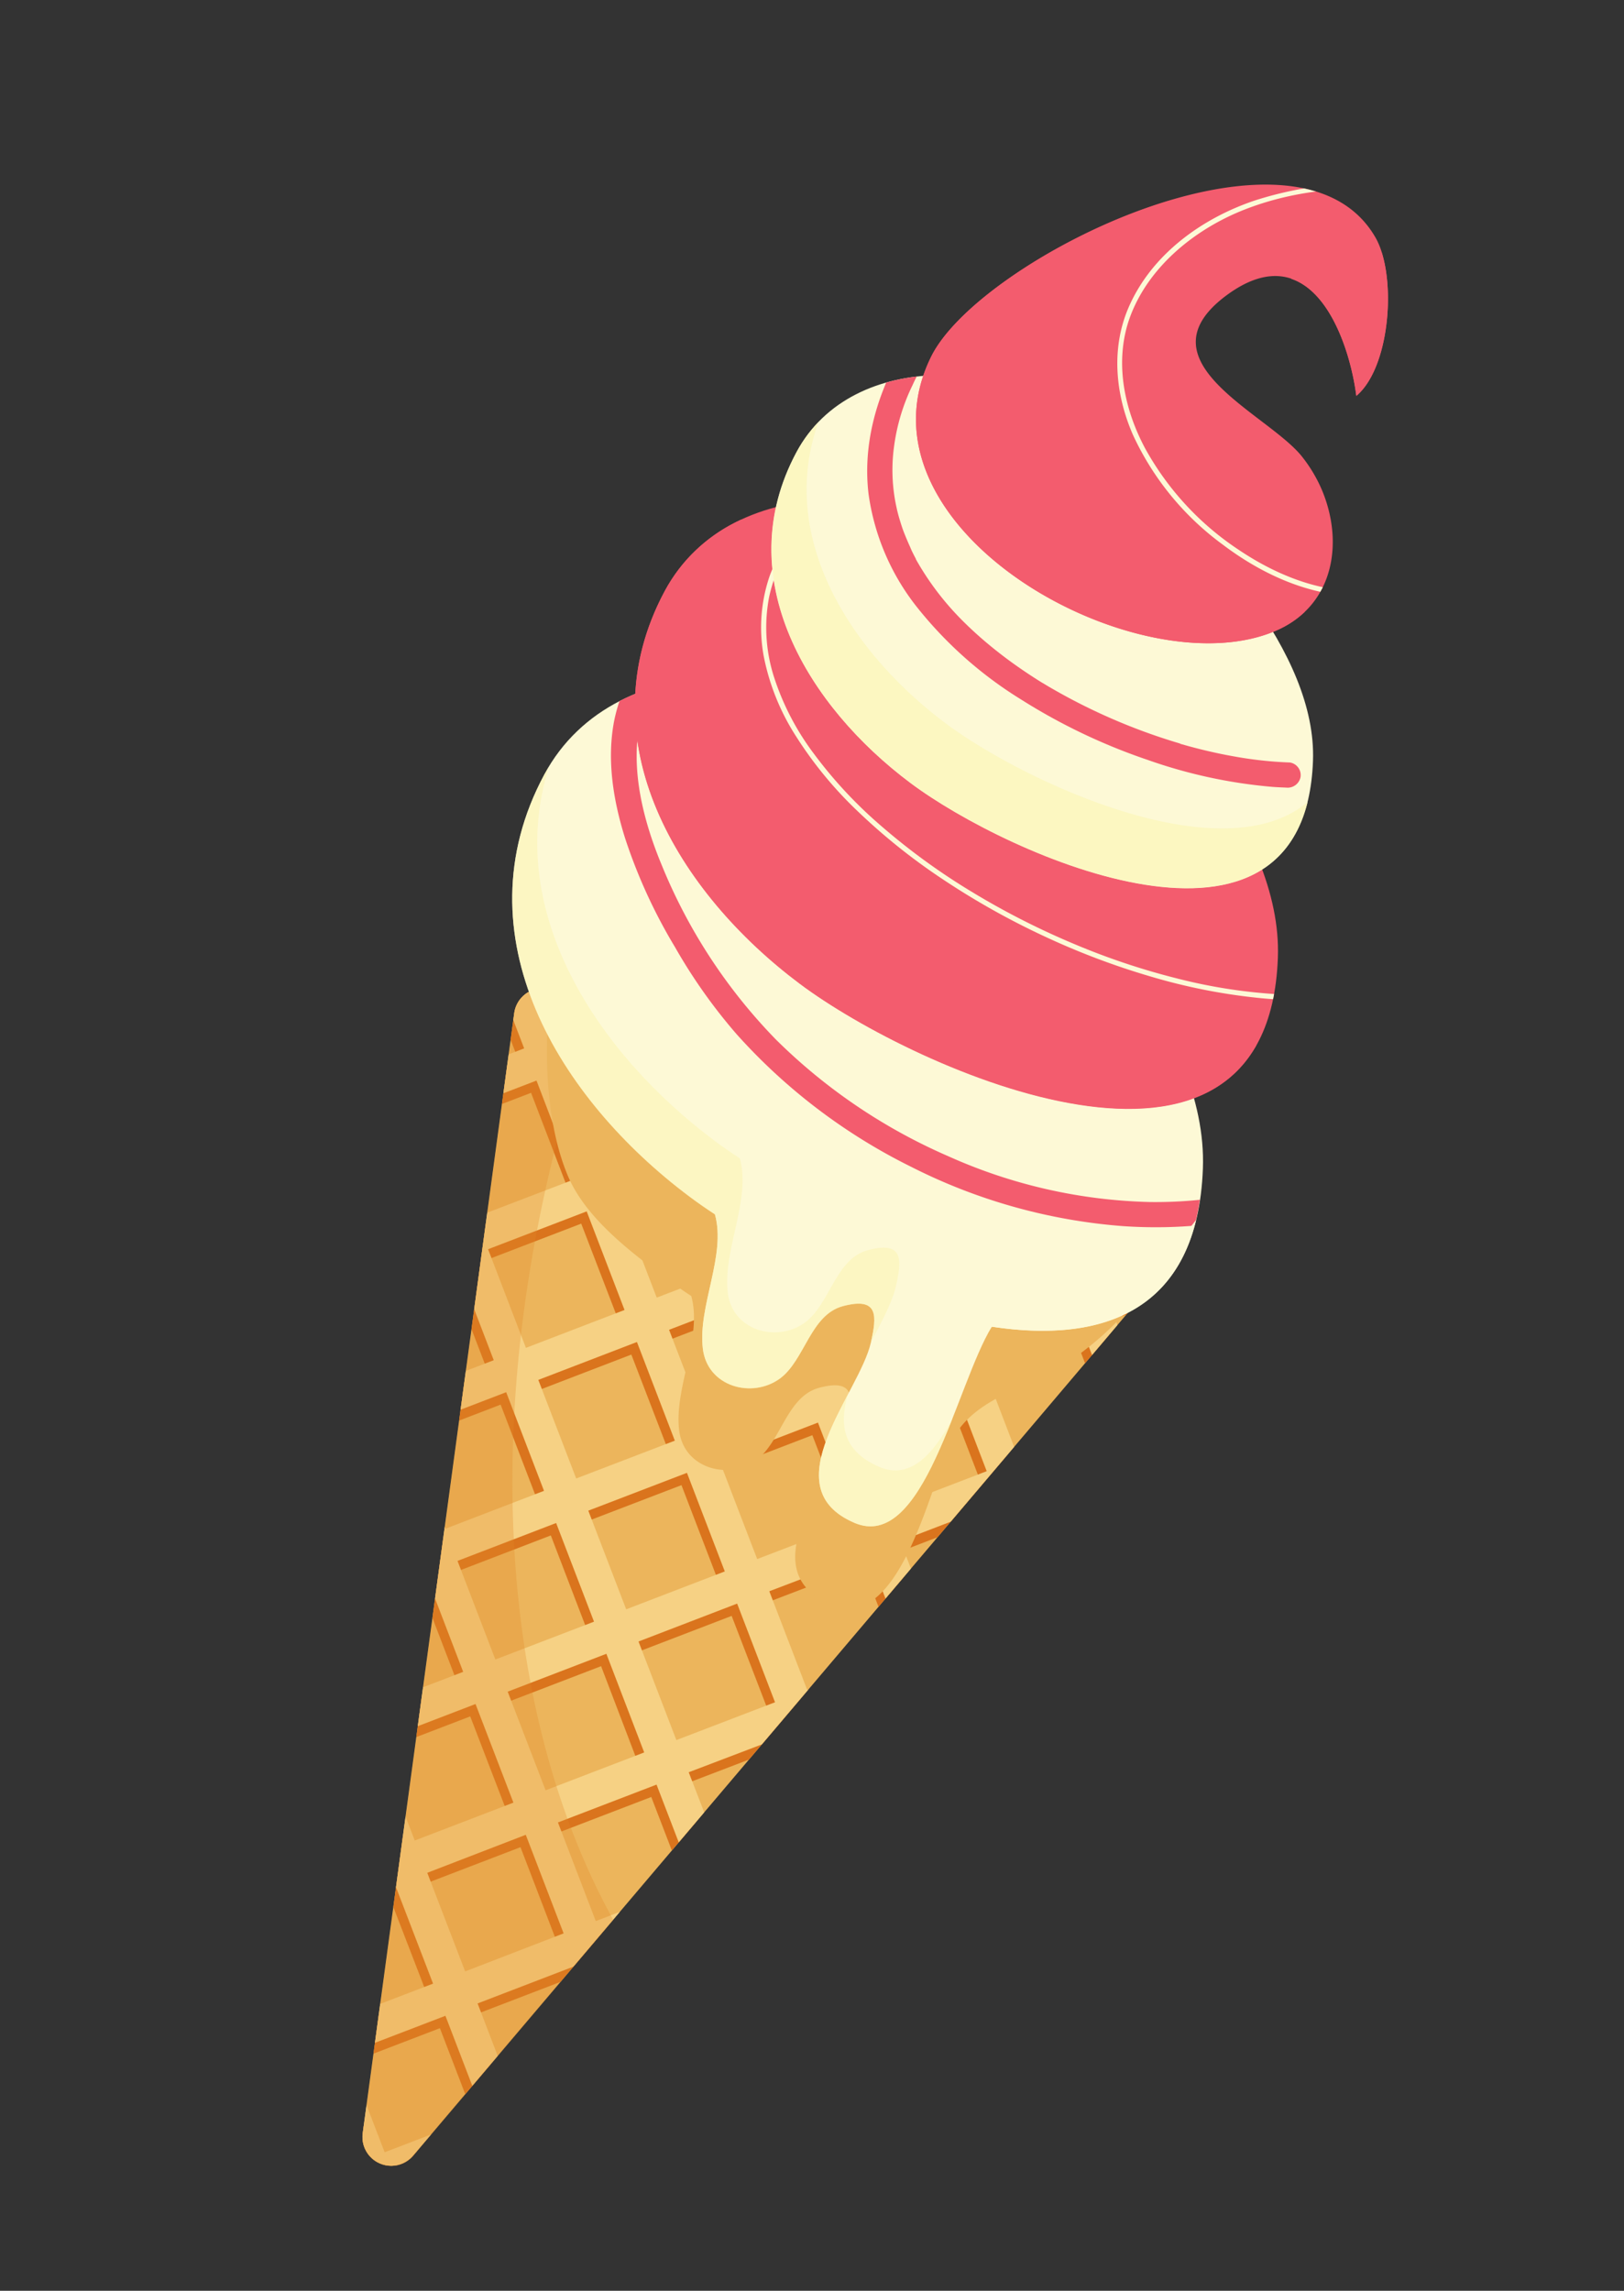 <svg xmlns="http://www.w3.org/2000/svg" xmlns:xlink="http://www.w3.org/1999/xlink" width="375" height="529" viewBox="0 0 375 529">
  <rect x="0" y="0" width="375" height="529" fill="#333333" stroke="none"/>
  <defs>
    <clipPath id="clip-path">
      <path id="Path_160" data-name="Path 160" d="M158.465,2.661A6.6,6.6,0,0,0,153.166,0H6.633A6.635,6.635,0,0,0,.267,8.5L73.51,259.024a6.635,6.635,0,0,0,12.731,0L159.484,8.5A6.623,6.623,0,0,0,158.465,2.661Z" transform="translate(0 0)" fill="none"/>
    </clipPath>
    <clipPath id="clip-path-3">
      <path id="Path_166" data-name="Path 166" d="M88.994,6.727c-3.927-1.372-7.655-2.649-11.113-3.81C48.188-7.129,2.774,9.283.183,44.3c-3.107,42.12,33.8,67.077,70.266,75.377,35.051,7.983,130.684,8.124,105.668-54.124C164.23,35.834,120.434,17.758,88.994,6.727Z" transform="translate(0 0)" fill="none"/>
    </clipPath>
    <clipPath id="clip-path-4">
      <path id="Path_173" data-name="Path 173" d="M82.841,6.242C79.183,4.964,75.713,3.78,72.5,2.725,44.859-6.653,2.576,8.657.172,41.246c-2.907,39.224,31.452,62.447,65.4,70.184,32.624,7.42,121.658,7.549,98.377-50.408C152.825,33.344,112.065,16.511,82.841,6.242Z" transform="translate(0 0)" fill="none"/>
    </clipPath>
    <clipPath id="clip-path-5">
      <path id="Path_177" data-name="Path 177" d="M69.813,5.276c-3.071-1.078-6-2.075-8.71-2.989C37.822-5.59,2.209,7.281.145,34.736-2.3,67.77,26.639,87.347,55.242,93.853c27.478,6.26,102.48,6.365,82.868-42.448C128.778,28.136,94.442,13.928,69.813,5.276Z" transform="translate(0 0)" fill="none"/>
    </clipPath>
    <clipPath id="clip-path-6">
      <path id="Path_182" data-name="Path 182" d="M95,62.641a33.444,33.444,0,0,0-7.4-5.217C76.3,51.564,43.921,52.876,56.6,30.463c11.992-21.1,29.776-2.485,36.774,9.05,4.56-9.378-2.778-29.307-10.785-35.168C53.428-16.991,1.063,45.866.031,71.164c-1.805,44.382,75.693,50.97,98.74,25.145C108.325,85.641,104.5,71.574,95,62.641Z" transform="translate(0 0)" fill="none"/>
    </clipPath>
    <clipPath id="clip-ice-cream-img-red">
      <rect width="375" height="529"/>
    </clipPath>
  </defs>
  <g id="ice-cream-img-red" clip-path="url(#clip-ice-cream-img-red)">
    <g id="ice-cream-img5" transform="translate(205.063 0) rotate(24)">
      <g id="Layer_1" data-name="Layer 1" transform="translate(0 0)">
        <path id="Path_157" data-name="Path 157" d="M158.465,2.661A6.6,6.6,0,0,0,153.166,0H6.633A6.635,6.635,0,0,0,.267,8.5L73.51,259.024a6.635,6.635,0,0,0,12.731,0L159.484,8.5A6.623,6.623,0,0,0,158.465,2.661Z" transform="translate(16.035 240.345)" fill="#ecb55c"/>
        <g id="Group_71" data-name="Group 71" transform="translate(16.035 240.345)" clip-path="url(#clip-path)">
          <path id="Path_158" data-name="Path 158" d="M605.593,257.254l-5.627-5.627-45.543,45.543-17.244-17.232,45.543-45.543-5.627-5.615L531.553,274.31,514.3,257.066l45.543-45.543-5.627-5.627L508.67,251.439l-17.244-17.221,45.543-45.543-5.627-5.627L485.8,228.592l-17.256-17.256,45.543-45.543-5.627-5.627-45.531,45.543-17.256-17.244,45.543-45.542-5.627-5.627-45.566,45.5-17.256-17.244L468.309,120l-5.627-5.627L417.139,159.92,399.93,142.665l45.531-45.543L439.835,91.5,394.3,137.038l-17.256-17.244L422.59,74.251l-5.627-5.627-45.543,45.543L354.177,96.911l45.531-45.566-5.627-5.615-45.5,45.554L331.329,74.04,376.872,28.5l-5.627-5.627L325.7,68.413,308.459,51.158,353.966,5.627,348.339,0,302.8,45.543,257.254,0l-5.627,5.627L297.17,51.158,279.914,68.414,234.371,22.871,228.756,28.5,274.287,74.04,257.043,91.284,211.5,45.754l-5.627,5.615,45.543,45.543-17.244,17.256L188.629,68.625,183,74.251l45.543,45.542-17.256,17.244L165.712,91.5l-5.627,5.627,45.543,45.542-17.244,17.256-45.507-45.542-5.627,5.627,45.543,45.531-17.256,17.256-45.543-45.542-5.627,5.627,45.543,45.542-17.244,17.244L97.122,160.132,91.5,165.758l45.543,45.531-17.244,17.256L74.275,183l-5.627,5.627,45.484,45.589-17.221,17.2L51.369,205.873,45.742,211.5l45.543,45.542L74.04,274.287,28.556,228.756l-5.627,5.627,45.484,45.554L51.158,297.17,5.627,251.627,0,257.254,45.543,302.8,0,348.327l5.627,5.627,45.531-45.531,17.256,17.232L22.871,371.21l5.627,5.627L74.04,331.294,91.284,348.55,45.742,394.092l5.627,5.615,45.543-45.531,17.221,17.2L68.624,416.963l5.627,5.627,45.543-45.543L137.038,394.3,91.5,439.834l5.627,5.627,45.543-45.543,17.256,17.256-45.543,45.543L120,468.344,165.536,422.8l17.256,17.244-45.543,45.543,5.627,5.627,45.543-45.543,17.244,17.244L160.12,508.459l5.627,5.627,45.543-45.542L228.533,485.8,183,531.341l5.627,5.627,45.531-45.542,17.256,17.244-45.543,45.578,5.627,5.627,45.543-45.543,17.244,17.256-45.531,45.531,5.615,5.627,45.543-45.531,17.256,17.244-45.543,45.507,5.627,5.627L302.8,560.109l45.543,45.542,5.627-5.627-45.543-45.542,17.244-17.244L371.21,582.78l5.627-5.627-45.543-45.543L348.585,514.3l45.531,45.542,5.627-5.627L354.212,508.67l17.244-17.244L417,536.968l5.627-5.627L377.083,485.8,394.3,468.543l45.543,45.542,5.627-5.615L399.93,462.916l17.256-17.244,45.543,45.543,5.627-5.627-45.543-45.543L440.022,422.8l45.542,45.542,5.627-5.627-45.542-45.543L462.9,399.918l45.531,45.543,5.627-5.627L468.52,394.3l17.256-17.256,45.543,45.542,5.627-5.627-45.519-45.589L508.67,354.13l45.543,45.531,5.627-5.615L514.3,348.5l17.256-17.256,45.542,45.543,5.627-5.627-45.543-45.507,17.244-17.244,45.542,45.542,5.627-5.627L560.05,302.8Zm-79.714,22.66L508.67,297.169l-17.244-17.232,17.244-17.256Zm-217.5,0L325.62,262.67l17.3,17.267-17.256,17.232ZM319.994,302.8,302.75,320.04,285.541,302.8,302.8,285.541ZM302.75,274.287l-17.256-17.244L302.75,239.8l17.244,17.244Zm-5.627,5.627-17.209,17.256L262.67,279.937l17.244-17.256ZM274.287,302.8,257.043,320.04,239.787,302.8l17.256-17.256Zm5.627,5.627,17.256,17.232-17.256,17.256L262.67,325.656ZM302.8,331.294,320.04,348.55,302.8,365.794,285.541,348.55Zm5.627-5.627,17.244-17.244,17.256,17.232-17.256,17.256ZM331.294,302.8l17.291-17.244L365.829,302.8,348.585,320.04Zm22.883-22.859,17.244-17.256,17.244,17.256-17.244,17.232Zm-5.627-5.627-17.256-17.256L348.585,239.8l17.244,17.244Zm-22.883-22.883-17.244-17.209,17.244-17.256,17.256,17.256ZM302.8,228.557,285.541,211.3,302.8,194.057,320.04,211.3Zm-5.627,5.627-17.256,17.244L262.67,234.219l17.244-17.256Zm-22.883,22.871L257.043,274.3l-17.256-17.244L257.043,239.8Zm-22.871,22.883L234.16,297.169l-17.244-17.232,17.244-17.244ZM228.533,302.8,211.289,320.04,194.045,302.8l17.244-17.256Zm5.627,5.627,17.256,17.232L234.16,342.911l-17.244-17.256Zm22.883,22.871,17.244,17.256-17.244,17.244L239.787,348.55Zm22.871,22.883,17.256,17.2L279.914,388.63,262.67,371.374ZM302.8,377.048l17.244,17.244L302.8,411.547,285.541,394.3Zm5.627-5.627,17.244-17.244,17.256,17.2-17.256,17.244Zm22.871-22.871,17.291-17.256,17.244,17.256-17.244,17.244Zm22.883-22.894,17.244-17.244,17.244,17.244-17.244,17.256Zm22.871-22.871L394.3,285.541,411.559,302.8,394.3,320.04Zm22.871-22.847,17.256-17.244,17.244,17.244-17.244,17.232Zm-5.627-5.627-17.244-17.244L394.3,239.8l17.244,17.244Zm-22.871-22.871-17.244-17.221,17.244-17.256,17.256,17.256Zm-22.836-22.894-17.256-17.256,17.256-17.244,17.244,17.244ZM325.7,205.662l-17.244-17.244L325.7,171.163l17.256,17.256Zm-22.871-22.871-17.256-17.244,17.256-17.256,17.244,17.244Zm-5.627,5.627-17.256,17.244L262.7,188.418l17.244-17.256Zm-22.883,22.871-17.244,17.256L239.8,211.289l17.244-17.244Zm-22.906,22.93L234.16,251.463l-17.244-17.244,17.256-17.256ZM228.533,257.09l-17.244,17.244L194.045,257.09l17.244-17.244Zm-22.871,22.848-17.244,17.232-17.256-17.232,17.256-17.256ZM182.791,302.8,165.536,320.04,148.292,302.8l17.244-17.256Zm5.627,5.627,17.244,17.232-17.244,17.256-17.256-17.256Zm22.871,22.871,17.244,17.256-17.244,17.244L194.045,348.55Zm22.871,22.883,17.256,17.2-17.244,17.3-17.256-17.3Zm22.883,22.871L274.287,394.3l-17.244,17.244L239.8,394.3Zm22.871,22.871,17.256,17.256-17.256,17.244L262.67,417.174ZM302.8,422.8l17.244,17.244L302.8,457.3l-17.256-17.256Zm5.627-5.627,17.244-17.256,17.256,17.256-17.256,17.244Zm22.871-22.883,17.291-17.244L365.829,394.3l-17.244,17.244Zm22.883-22.918,17.244-17.244,17.256,17.244L371.421,388.63ZM377.048,348.5,394.3,331.294l17.256,17.256L394.3,365.794Zm22.871-22.848,17.256-17.244,17.244,17.244-17.244,17.256ZM422.8,302.785l17.221-17.244L457.278,302.8,440.022,320.04Zm22.871-22.847,17.256-17.244,17.244,17.244-17.244,17.232Zm-5.627-5.627L422.8,257.066l17.221-17.279,17.256,17.256Zm-22.871-22.871L399.93,234.219l17.244-17.256,17.244,17.256ZM394.3,228.545l-17.256-17.256L394.3,194.045l17.244,17.244Zm-22.883-22.883-17.244-17.244,17.244-17.256,17.256,17.256Zm-22.836-22.871-17.256-17.256,17.256-17.244,17.244,17.256ZM325.7,159.92l-17.279-17.256,17.244-17.244,17.256,17.244ZM302.8,137.038l-17.256-17.244L302.8,102.538l17.244,17.256Zm-5.627,5.627-17.256,17.256L262.67,142.665l17.244-17.244Zm-22.883,22.883-17.244,17.244L239.8,165.547l17.244-17.256Zm-22.871,22.871-17.244,17.244-17.256-17.244,17.256-17.256Zm-22.871,22.871-17.256,17.256-17.244-17.256,17.244-17.244Zm-22.883,22.93-17.244,17.244-17.256-17.244,17.256-17.256ZM182.792,257.09l-17.256,17.244L148.292,257.09l17.244-17.244Zm-22.871,22.848-17.256,17.232-17.256-17.232,17.256-17.256ZM137.038,302.8,119.794,320.04,102.538,302.8l17.256-17.256Zm5.627,5.627,17.244,17.232-17.244,17.268-17.256-17.268Zm22.871,22.871,17.256,17.256-17.256,17.244L148.292,348.55Zm22.883,22.883,17.244,17.2-17.244,17.244-17.256-17.244Zm22.871,22.871L228.545,394.3l-17.256,17.244-17.244-17.256Zm22.883,22.871,17.244,17.256L234.16,434.418l-17.244-17.244ZM257.043,422.8l17.244,17.244L257.043,457.3l-17.256-17.256Zm22.871,22.871,17.256,17.244-17.256,17.256L262.67,462.916ZM302.8,468.543,320.04,485.8,302.8,503.043,285.541,485.8Zm5.627-5.627,17.244-17.244,17.256,17.244-17.256,17.256Zm22.871-22.871L348.585,422.8l17.244,17.244L348.585,457.3Zm22.883-22.871,17.244-17.256,17.244,17.256-17.244,17.244ZM377.048,394.3,394.3,377.048l17.244,17.244L394.3,411.547Zm22.883-22.93,17.244-17.244,17.244,17.244-17.244,17.244ZM422.8,348.5l17.221-17.209,17.256,17.256-17.256,17.244Zm22.871-22.848,17.256-17.244,17.244,17.244-17.244,17.256Zm22.871-22.871L485.8,285.529l17.256,17.256L485.8,320.029Zm34.512-45.718L485.8,274.31l-17.256-17.244L485.8,239.822Zm-22.883-22.847-17.244,17.244-17.256-17.244,17.256-17.256ZM457.3,211.336l-17.279,17.209-17.244-17.256,17.244-17.244ZM434.43,188.465l-17.256,17.244L399.93,188.418l17.244-17.256Zm-22.883-22.871-17.244,17.2-17.256-17.244L394.3,148.292Zm-22.871-22.93L371.421,159.92l-17.244-17.256,17.244-17.244Zm-22.883-22.871-17.209,17.244-17.256-17.244,17.256-17.256ZM342.923,96.911l-17.256,17.256L308.423,96.911l17.244-17.244ZM302.8,56.785,320.041,74.04,302.8,91.284,285.541,74.04ZM279.914,79.667,297.17,96.911l-17.256,17.256L262.67,96.911Zm-22.871,22.871,17.244,17.256-17.244,17.244L239.8,119.794Zm-22.871,22.883,17.244,17.244-17.244,17.256-17.256-17.256Zm-22.883,22.871,17.256,17.256-17.256,17.244-17.244-17.256Zm-22.871,22.871,17.256,17.256-17.256,17.244-17.256-17.244Zm-22.883,22.883,17.256,17.244-17.256,17.256-17.244-17.256Zm-22.871,22.871,17.256,17.3-17.256,17.2-17.256-17.2ZM119.794,239.8l17.244,17.244-17.244,17.244-17.256-17.244ZM96.911,262.67l17.221,17.267L96.911,297.17,79.667,279.937ZM56.785,302.8,74.04,285.541,91.284,302.8,74.04,320.04Zm22.883,22.859,17.244-17.232,17.221,17.232L96.911,342.923Zm22.871,22.883,17.256-17.256,17.244,17.256-17.244,17.256Zm22.871,22.836,17.256-17.244,17.256,17.244-17.256,17.3Zm22.883,22.883L165.536,377l17.256,17.244L165.536,411.5Zm22.871,22.871,17.256-17.256,17.256,17.256-17.256,17.256ZM194.045,440l17.244-17.244L228.533,440l-17.244,17.3Zm22.871,22.871,17.244-17.244,17.256,17.244L234.16,480.125Zm22.871,22.883L257.043,468.5l17.244,17.256L257.043,503Zm22.883,22.871,17.244-17.244,17.256,17.244-17.256,17.256ZM302.8,548.749l-17.256-17.244L302.8,514.25l17.244,17.256Zm22.871-22.871-17.244-17.256,17.244-17.244,17.256,17.244Zm22.918-22.836L331.329,485.8l17.256-17.256L365.829,485.8Zm22.871-22.871-17.244-17.256,17.244-17.244L388.7,462.916ZM394.3,457.3l-17.244-17.256L394.3,422.8l17.256,17.244Zm22.883-22.883L399.93,417.174l17.256-17.256,17.244,17.256Zm22.836-22.871-17.244-17.256,17.244-17.244L457.278,394.3ZM462.9,388.676l-17.232-17.3,17.256-17.244,17.244,17.244Zm22.871-22.883L468.52,348.55l17.256-17.256,17.256,17.256Zm22.871-22.871-17.221-17.267,17.244-17.244,17.256,17.244Zm22.883-22.883L514.3,302.8l17.256-17.256L548.808,302.8Z" transform="translate(-222.874 -147.436)" fill="#da741d"/>
          <path id="Path_159" data-name="Path 159" d="M605.593,257.242l-5.627-5.627-45.543,45.543-17.244-17.244,45.543-45.554-5.627-5.615-45.543,45.543L514.3,257.031l45.543-45.507-5.627-5.627L508.67,251.381l-17.244-17.244,45.543-45.543-5.627-5.627L485.8,228.51l-17.256-17.221,45.543-45.484-5.627-5.627-45.531,45.484-17.256-17.244,45.543-45.543-5.627-5.627-45.566,45.543-17.256-17.256L468.309,120l-5.627-5.627-45.507,45.566L399.93,142.665l45.531-45.542L439.835,91.5,394.3,137.038l-17.256-17.244L422.59,74.251l-5.627-5.627-45.543,45.6L354.177,96.97l45.531-45.542L394.081,45.8l-45.5,45.484L331.329,74.04,376.872,28.5l-5.627-5.627L325.7,68.413,308.423,51.158,353.966,5.627,348.339,0,302.8,45.543,257.254,0l-5.627,5.627L297.17,51.158,279.914,68.413,234.371,22.871,228.756,28.5,274.287,74.04,257.043,91.284,211.5,45.742l-5.627,5.627,45.543,45.543-17.244,17.314-45.542-45.6L183,74.251l45.543,45.543-17.256,17.244L165.712,91.5l-5.627,5.627,45.543,45.542-17.209,17.279-45.543-45.566L137.249,120l45.543,45.531-17.256,17.256-45.543-45.542-5.627,5.627,45.543,45.543-17.244,17.244L97.122,160.132,91.5,165.805l45.543,45.484-17.244,17.256L74.275,183l-5.627,5.627,45.484,45.543L96.911,251.381,51.369,205.873,45.742,211.5l45.543,45.543L74.04,274.3,28.556,228.756l-5.627,5.627,45.484,45.543L51.158,297.169,5.627,251.627,0,257.254,45.543,302.8,0,348.339l5.627,5.627,45.531-45.543,17.256,17.244L22.871,371.21l5.685,5.6L74.04,331.294,91.284,348.55,45.742,394.081l5.627,5.627,45.543-45.531,17.221,17.244L68.624,416.963l5.627,5.627,45.543-45.543,17.244,17.244L91.5,439.834l5.627,5.627,45.543-45.543,17.256,17.256-45.543,45.543L120,468.332,165.536,422.8l17.256,17.244-45.543,45.542,5.627,5.627,45.543-45.543,17.244,17.256L160.12,508.459l5.627,5.627,45.543-45.531,17.244,17.279L183,531.365l5.627,5.627,45.531-45.531L251.416,508.7l-45.543,45.543,5.627,5.627,45.543-45.543,17.244,17.221-45.531,45.531,5.615,5.627,45.543-45.543,17.256,17.256-45.543,45.543,5.627,5.627L302.8,560.05l45.543,45.542,5.627-5.627-45.542-45.542,17.244-17.256L371.21,582.71l5.627-5.615-45.543-45.543L348.585,514.3l45.531,45.543,5.627-5.627L354.212,508.67l17.244-17.244L417,536.968l5.627-5.627-45.578-45.507L394.3,468.555l45.543,45.531,5.627-5.627L399.93,462.928l17.256-17.256,45.543,45.543,5.627-5.627-45.543-45.543L440.022,422.8l45.542,45.542,5.627-5.627-45.542-45.543L462.9,399.918l45.531,45.543,5.627-5.627L468.52,394.292l17.256-17.244,45.543,45.542,5.627-5.627-45.519-45.543,17.244-17.256,45.543,45.543,5.627-5.627L514.3,348.538l17.256-17.244,45.542,45.519,5.627-5.627-45.543-45.543L554.423,308.4l45.542,45.543,5.627-5.627L560.05,302.773Zm-79.714,22.672-17.256,17.244-17.244-17.244,17.244-17.256Zm-217.5,0,17.244-17.256,17.256,17.256L325.62,297.158Zm11.617,22.871L302.75,320.029l-17.256-17.244,17.256-17.256Zm-17.244-28.5-17.256-17.256,17.256-17.244,17.244,17.244Zm-5.627,5.627-17.256,17.244-17.244-17.244,17.244-17.256ZM274.24,302.785,257,320.029,239.74,302.785,257,285.529Zm5.627,5.627,17.256,17.244-17.256,17.256-17.244-17.256Zm22.883,22.871,17.244,17.244-17.2,17.268L285.541,348.55Zm5.627-5.627,17.244-17.244,17.256,17.244L325.62,342.911Zm22.871-22.871,17.338-17.244L365.829,302.8,348.585,320.04Zm22.883-22.871,17.244-17.256,17.244,17.256-17.244,17.244Zm-5.627-5.627-17.256-17.256L348.585,239.8l17.244,17.244Zm-22.836-22.906-17.244-17.244,17.244-17.256,17.256,17.256ZM302.8,228.51l-17.256-17.221L302.8,194.045l17.244,17.244Zm-5.627,5.627-17.256,17.244L262.67,234.137l17.244-17.256Zm-22.883,22.871-17.244,17.256-17.256-17.256,17.256-17.256ZM251.416,279.89,234.16,297.134,216.916,279.89l17.244-17.256Zm-22.883,22.871-17.244,17.244-17.244-17.244,17.244-17.256Zm5.627,5.627,17.256,17.244L234.16,342.888l-17.244-17.256Zm22.883,22.871,17.244,17.256-17.244,17.279L239.787,348.55Zm22.871,22.883,17.256,17.244L279.914,388.63,262.67,371.421ZM302.8,377.012l17.244,17.244L302.8,411.512l-17.256-17.256Zm5.627-5.627,17.244-17.256,17.256,17.256L325.667,388.63ZM331.294,348.5l17.291-17.209,17.244,17.244-17.244,17.256Zm22.883-22.871,17.244-17.244,17.244,17.244-17.244,17.256Zm22.871-22.871L394.3,285.541,411.559,302.8,394.3,320.04Zm22.871-22.871,17.256-17.256,17.244,17.256-17.244,17.244Zm-5.627-5.627-17.244-17.256L394.3,239.8l17.244,17.244Zm-22.871-22.883-17.244-17.244,17.244-17.256,17.256,17.256Zm-22.836-22.836-17.291-17.256,17.291-17.244,17.244,17.244Zm-22.918-22.883-17.244-17.244,17.244-17.256,17.256,17.256ZM302.8,182.791l-17.256-17.256L302.8,148.292l17.244,17.244Zm-5.627,5.627-17.256,17.244L262.67,188.418l17.244-17.256Zm-22.883,22.871-17.244,17.256L239.8,211.289l17.244-17.244Zm-22.871,22.883L234.16,251.381l-17.244-17.244,17.256-17.221Zm-22.883,22.871L211.289,274.3l-17.244-17.256L211.289,239.8Zm-22.871,22.883-17.244,17.244-17.256-17.244,17.256-17.256ZM182.791,302.8,165.536,320.04,148.292,302.8l17.244-17.256Zm5.627,5.627,17.244,17.244-17.244,17.256-17.256-17.256Zm22.871,22.871,17.244,17.256-17.244,17.244L194.045,348.55Zm22.871,22.883,17.256,17.244-17.244,17.256-17.256-17.256Zm22.883,22.871,17.244,17.244-17.244,17.256L239.8,394.3Zm22.871,22.871,17.256,17.256-17.256,17.244L262.67,417.174ZM302.8,422.8l17.244,17.244L302.8,457.3l-17.256-17.256Zm5.627-5.627,17.244-17.256,17.256,17.256-17.256,17.244Zm22.871-22.883,17.291-17.244,17.244,17.244-17.244,17.256Zm22.883-22.871,17.244-17.256,17.256,17.256-17.256,17.244Zm22.871-22.883L394.3,331.294l17.256,17.256L394.3,365.794Zm22.871-22.871,17.256-17.244,17.244,17.244-17.244,17.256ZM422.8,302.8l17.221-17.256L457.278,302.8,440.022,320.04Zm22.871-22.871,17.256-17.256,17.244,17.256-17.244,17.244Zm-5.627-5.627L422.8,257.043l17.221-17.256,17.256,17.256Zm-22.871-22.918L399.93,234.172l17.244-17.256,17.244,17.256ZM394.3,228.545l-17.256-17.256L394.3,194.045l17.244,17.244Zm-22.883-22.883-17.244-17.244,17.244-17.256,17.256,17.256Zm-22.836-22.871-17.256-17.256,17.256-17.244,17.244,17.244Zm-22.918-22.847L308.423,142.7l17.244-17.244L342.923,142.7ZM302.8,137.073l-17.256-17.244L302.8,102.5l17.244,17.256ZM297.17,142.7l-17.256,17.244L262.67,142.688l17.244-17.244Zm-22.883,22.871-17.244,17.256L239.8,165.536l17.244-17.244Zm-22.871,22.883-17.244,17.209-17.256-17.244,17.256-17.256Zm-22.871,22.836-17.256,17.256-17.244-17.256,17.244-17.244Zm-22.883,22.883-17.244,17.209-17.256-17.244,17.256-17.256Zm-22.871,22.871L165.536,274.3l-17.244-17.256L165.536,239.8Zm-22.871,22.883-17.256,17.244-17.256-17.244,17.256-17.256ZM137.038,302.8,119.794,320.04,102.538,302.8l17.256-17.256Zm5.627,5.627,17.244,17.244-17.244,17.256-17.256-17.256Zm22.871,22.871,17.256,17.256-17.256,17.244-17.244-17.256Zm22.883,22.883,17.244,17.244-17.244,17.244-17.256-17.244Zm22.871,22.871L228.545,394.3l-17.256,17.244-17.244-17.256Zm22.883,22.871,17.244,17.256L234.16,434.418l-17.244-17.244ZM257.043,422.8l17.244,17.244L257.043,457.3l-17.256-17.256Zm22.871,22.871,17.256,17.256-17.256,17.244L262.67,462.916ZM302.8,468.555l17.244,17.279L302.8,503.078l-17.256-17.244Zm5.627-5.627,17.244-17.256,17.256,17.256-17.256,17.244Zm22.871-22.883L348.585,422.8l17.244,17.244L348.585,457.3Zm22.883-22.871,17.244-17.256,17.244,17.256-17.244,17.244Zm22.871-22.883L394.3,377.048l17.244,17.244L394.3,411.547Zm22.883-22.871,17.244-17.244,17.244,17.244-17.244,17.244ZM422.8,348.55l17.221-17.256,17.256,17.244-17.256,17.256Zm22.871-22.883,17.256-17.244,17.244,17.244-17.244,17.256ZM468.543,302.8,485.8,285.54,503.055,302.8,485.8,320.04Zm34.512-45.718L485.8,274.334l-17.256-17.256L485.8,239.834Zm-22.883-22.871-17.244,17.174-17.256-17.244,17.256-17.256ZM457.3,211.289l-17.279,17.256L422.8,211.289l17.221-17.244ZM434.43,188.418l-17.256,17.244L399.93,188.418l17.244-17.256Zm-22.883-22.883L394.3,182.791l-17.256-17.256L394.3,148.292Zm-22.871-22.871-17.256,17.279-17.244-17.256,17.244-17.256Zm-22.883-22.871-17.209,17.244-17.256-17.244L348.585,102.5ZM342.923,96.911l-17.256,17.314L308.423,96.97l17.244-17.244ZM302.8,56.785,320.04,74.04,302.8,91.284,285.541,74.04ZM279.914,79.667,297.17,96.911l-17.256,17.314L262.67,96.97ZM257.043,102.5l17.244,17.256L257.043,137,239.8,119.794Zm-22.871,22.918,17.244,17.244-17.244,17.279-17.256-17.256Zm-22.883,22.871,17.256,17.244-17.256,17.256-17.244-17.256Zm-22.871,22.871,17.256,17.256-17.256,17.244-17.256-17.244Zm-22.883,22.883,17.256,17.244-17.256,17.256-17.244-17.256Zm-22.871,22.871,17.256,17.256-17.256,17.209-17.256-17.209ZM119.794,239.8l17.244,17.244L119.794,274.3l-17.256-17.256ZM96.911,262.67l17.221,17.256L96.911,297.169,79.667,279.926ZM56.785,302.8,74.04,285.541,91.284,302.8,74.04,320.04Zm22.883,22.871,17.244-17.244,17.221,17.244L96.911,342.923Zm22.871,22.883,17.256-17.256,17.244,17.244-17.244,17.256Zm22.871,22.871,17.256-17.256,17.256,17.256-17.256,17.244Zm22.883,22.871,17.244-17.244,17.256,17.244-17.256,17.256Zm22.871,22.883,17.256-17.256,17.256,17.256-17.256,17.244Zm22.883,22.871L211.289,422.8l17.244,17.244L211.289,457.3Zm22.871,22.883,17.244-17.256,17.256,17.244L234.16,480.172Zm22.871,22.906,17.256-17.256,17.244,17.256-17.244,17.244ZM262.67,508.7l17.244-17.244L297.169,508.7l-17.256,17.221ZM302.8,548.831l-17.256-17.279L302.8,514.3l17.244,17.256Zm22.871-22.871L308.423,508.7l17.244-17.244L342.923,508.7Zm22.918-22.918-17.291-17.209,17.291-17.279,17.209,17.279Zm22.871-22.871-17.244-17.244,17.244-17.256L388.7,462.928ZM394.3,457.3l-17.244-17.256L394.3,422.8l17.256,17.244Zm22.883-22.883L399.93,417.174l17.256-17.256,17.244,17.256Zm22.836-22.871-17.244-17.256,17.244-17.244,17.256,17.244ZM462.9,388.665l-17.232-17.244,17.256-17.256,17.244,17.256Zm22.871-22.871L468.52,348.538l17.256-17.244,17.256,17.244Zm22.871-22.871L491.4,325.667l17.244-17.244L525.9,325.667Zm22.883-22.883L514.273,302.8l17.256-17.256L548.785,302.8Z" transform="translate(-222.874 -150.531)" fill="#f6d184"/>
        </g>
        <path id="Path_161" data-name="Path 161" d="M17.394,0H6.633A6.635,6.635,0,0,0,.267,8.5L73.51,259.024a6.635,6.635,0,0,0,12.731,0l20.046-68.566C58.435,154.294,24.017,83.594,17.394,0Z" transform="translate(16.082 240.381)" fill="#e1892b" opacity="0.3"/>
        <g id="Group_72" data-name="Group 72" transform="translate(16.035 240.345)" clip-path="url(#clip-path)">
          <path id="Path_162" data-name="Path 162" d="M158.961,65.678a28.474,28.474,0,0,0-6.623-16.06c-11.383-13.411-27.724-22.085-43.374-29.447C85.965,9.385,58.111-3.849,32.3,1.051,12.5,4.814.459,18.154.014,38.423-.443,59.664,10.4,92.183,26.12,107.047c7.737,7.315,20.233,10.21,30.409,12.52,2.134.492,4.5.95,7.034,1.36,6.3,7.655,4.959,20.948,10.058,29.471,4.513,7.585,15.075,6.014,19.085-.949,3.517-6.225.41-16.306,6.483-21.195,6.729-5.416,8.1-.973,9.308,5.111,2.345,11.863-7.491,39.857,13.469,39.552,18.076-.293,9.073-36.973,10.246-47.066,1.278-11.043,11.723-17.5,17.842-27.677C155.761,88.677,160.028,76.709,158.961,65.678Z" transform="translate(0.617 -69.382)" fill="#ecb55c"/>
        </g>
        <path id="Path_164" data-name="Path 164" d="M176.117,65.551c-11.934-29.717-55.73-47.793-87.123-58.824-3.927-1.372-7.655-2.649-11.113-3.81C48.188-7.129,2.774,9.283.183,44.3c-3.107,42.12,33.8,67.077,70.266,75.377,2.134.492,4.5.95,7.034,1.36,6.307,7.643,4.97,20.937,10.07,29.471,4.513,7.585,15.075,6.014,19.073-.961,3.517-6.213.422-16.295,6.494-21.183,6.729-5.416,8.1-.973,9.308,5.1,2.345,11.875-7.491,39.857,13.469,39.564,17.432-.281,8.511-38.556,10.55-54.264C171.287,111.938,188.52,96.417,176.117,65.551Z" transform="translate(0.047 151.384)" fill="#fdf9d6"/>
        <g id="Group_73" data-name="Group 73" transform="translate(0 151.407)" clip-path="url(#clip-path-3)">
          <path id="Path_165" data-name="Path 165" d="M5.026,1.389A37.314,37.314,0,0,0,.947,28.445C3.069,37.3,8.238,45.149,14.182,51.89A123.019,123.019,0,0,0,35,70.236,124.872,124.872,0,0,0,56.1,82.779a133.473,133.473,0,0,0,49.235,11.605,129.863,129.863,0,0,0,50.466-7.42C171.547,81.173,186.106,71.9,197,59.029c1.418-1.676,2.767-3.411,4.068-5.181a2.942,2.942,0,0,0-1.043-4.009,3,3,0,0,0-4.009,1.055c-9.378,12.743-22.449,22.273-36.915,28.5a120.346,120.346,0,0,1-46.891,9.273,130.029,130.029,0,0,1-47.266-8.429A125.432,125.432,0,0,1,24.4,54.094C12.623,42.934,1.756,27.331,7.347,10.5a35.17,35.17,0,0,1,2.743-6.1c1.84-3.294-3.224-6.26-5.064-2.966Z" transform="translate(9.037 -1.812)" fill="#f35c6e"/>
        </g>
        <path id="Path_167" data-name="Path 167" d="M.348,27.654A92.241,92.241,0,0,0,.254,42.495a2.237,2.237,0,0,1,.082-.739C21.847,35.824,37.661,23.34,33.382,0,30.264,14.513,17.029,23.058.348,27.654Z" transform="translate(146.181 228.365)" fill="#fdf9d6"/>
        <path id="Path_168" data-name="Path 168" d="M122.427,77.076c-1.172-6.072-2.579-10.55-9.308-5.1-6.072,4.888-2.919,14.97-6.494,21.195-4,6.963-14.56,8.534-19.073.95-5.1-8.522-3.763-21.816-10.07-29.471-2.544-.41-4.912-.867-7.034-1.348C37.626,55.823,4.439,34.84.43,0,.336.692.242,1.383.183,2.087c-3.107,42.119,33.8,67.077,70.266,75.377,2.134.492,4.5.95,7.034,1.36,6.307,7.643,4.97,20.937,10.07,29.471,4.513,7.585,15.075,6.014,19.073-.961,3.517-6.213.422-16.294,6.494-21.183,6.682-5.381,8.077-1.032,9.284,4.982C122.732,85.775,123.142,80.734,122.427,77.076Z" transform="translate(0.059 193.642)" fill="#fcf5ba" opacity="0.7"/>
        <path id="Path_169" data-name="Path 169" d="M13.788,17.139C4.551,17.279,1.3,11.922.342,4.877c-.785,12.461-1.5,26.634,13.446,26.411C24.925,31.1,25.3,15.415,24.655,0,24,9.613,21.419,17.01,13.788,17.139Z" transform="translate(122.167 293.144)" fill="#fcf5ba" opacity="0.7"/>
        <path id="Path_170" data-name="Path 170" d="M82.841,6.242C79.183,4.964,75.713,3.78,72.5,2.725,44.859-6.653,2.576,8.657.172,41.246c-2.907,39.224,31.452,62.447,65.4,70.184,32.624,7.42,121.658,7.549,98.377-50.408C152.825,33.344,112.065,16.511,82.841,6.242Z" transform="translate(8.24 104.416)" fill="#f35c6e"/>
        <path id="Path_171" data-name="Path 171" d="M74.412,74.861c-34-7.725-68.3-30.96-65.4-70.172A37.178,37.178,0,0,1,9.668,0a37.77,37.77,0,0,0-9.5,22.273C-2.735,61.5,31.624,84.72,65.573,92.457c28.2,6.412,98.564,7.373,102.058-29.928C147.175,81.6,97.166,79.972,74.412,74.861Z" transform="translate(8.24 123.318)" fill="#f35c6e"/>
        <g id="Group_74" data-name="Group 74" transform="translate(8.24 104.416)" clip-path="url(#clip-path-4)">
          <path id="Path_172" data-name="Path 172" d="M3.8.367A45.32,45.32,0,0,0,.091,21.4,36.738,36.738,0,0,0,6.375,38.84,53.092,53.092,0,0,0,20.688,52.685,91.437,91.437,0,0,0,40.992,62.8,140.776,140.776,0,0,0,65.34,69.12a176.276,176.276,0,0,0,26.388,2.45,171.98,171.98,0,0,0,26.329-1.5,135.222,135.222,0,0,0,24.524-5.533,87.266,87.266,0,0,0,20.4-9.613,51.766,51.766,0,0,0,14.536-13.844,40.4,40.4,0,0,0,2.4-3.986c.352-.668-.657-1.266-1.008-.6a45.718,45.718,0,0,1-12.59,14.618A76.08,76.08,0,0,1,147.34,61.571a122.392,122.392,0,0,1-23.316,6.389A163.128,163.128,0,0,1,98.3,70.4a178.183,178.183,0,0,1-26.341-1.454,150.363,150.363,0,0,1-24.676-5.275A102.364,102.364,0,0,1,26.08,54.678,60.149,60.149,0,0,1,10.267,42.005,37.372,37.372,0,0,1,1.932,25.758,39.306,39.306,0,0,1,3.01,6.052,53.678,53.678,0,0,1,4.921.707C5.214,0,4.077-.3,3.749.39Z" transform="translate(20.795 6.86)" fill="#fdf9d6"/>
        </g>
        <path id="Path_174" data-name="Path 174" d="M69.813,5.276c-3.071-1.078-6-2.075-8.71-2.989C37.822-5.59,2.209,7.281.145,34.736-2.3,67.77,26.639,87.347,55.242,93.853c27.478,6.26,102.48,6.365,82.868-42.448C128.778,28.136,94.442,13.928,69.813,5.276Z" transform="translate(23.003 69.228)" fill="#fdf9d6"/>
        <path id="Path_175" data-name="Path 175" d="M57.024,51.58C30.683,45.578,4.084,28.5,1.927,0A31.031,31.031,0,0,0,.145,8.323C-2.3,41.358,26.639,60.934,55.242,67.44c25.626,5.861,92.55,6.307,85.575-33.234C129.423,57.593,78.593,56.48,57.024,51.58Z" transform="translate(23.026 95.594)" fill="#fcf6bc" opacity="0.79"/>
        <g id="Group_75" data-name="Group 75" transform="translate(23.003 69.228)" clip-path="url(#clip-path-5)">
          <path id="Path_176" data-name="Path 176" d="M.217,3.024c-.891,10.832.9,21.957,6.53,31.393A54,54,0,0,0,28.211,54.065a93.135,93.135,0,0,0,29.963,9.378,136.487,136.487,0,0,0,32.507.856,115.841,115.841,0,0,0,28.826-6.037c.973-.352,1.934-.727,2.9-1.114a3.036,3.036,0,0,0,2.051-3.611,2.954,2.954,0,0,0-3.611-2.04,90,90,0,0,1-12.449,3.986c-2.251.563-4.525,1.043-6.811,1.465-1.172.223-2.415.422-3.622.61l-1.84.27h-.363l-1.008.129a136.349,136.349,0,0,1-30.995.281c-.645-.059-1.3-.141-1.958-.223l-.9-.105h0l-.6-.082c-1.29-.188-2.591-.387-3.869-.621q-3.833-.668-7.585-1.618c-2.462-.621-4.912-1.336-7.315-2.157s-4.56-1.665-6.483-2.532a64.949,64.949,0,0,1-12.227-7.186h.059l-.422-.34c-.211-.164-.422-.328-.621-.5A17.387,17.387,0,0,1,20.5,41.7c-.867-.762-1.7-1.547-2.52-2.345s-1.583-1.665-2.345-2.544c-.34-.4-.68-.809-1.008-1.231l-.176-.223-.094-.117-.551-.75A40.032,40.032,0,0,1,7.754,22.3,46.035,46.035,0,0,1,5.808,7.315c0-1.465.106-2.931.223-4.384A2.942,2.942,0,0,0,3.1,0,3,3,0,0,0,.17,2.931Z" transform="translate(12.53 2.393)" fill="#f35c6e"/>
        </g>
        <path id="Path_178" data-name="Path 178" d="M95,62.641a33.444,33.444,0,0,0-7.4-5.217C76.3,51.564,43.921,52.876,56.6,30.463c11.992-21.1,29.776-2.485,36.774,9.05,4.56-9.378-2.778-29.307-10.785-35.168C53.428-16.991,1.063,45.866.031,71.164c-1.805,44.382,75.693,50.97,98.74,25.145C108.325,85.641,104.5,71.574,95,62.641Z" transform="translate(42.565 0)" fill="#f35c6e"/>
        <path id="Path_179" data-name="Path 179" d="M2.051,9.6A25.237,25.237,0,0,0,0,14.192c9.73-.9,19.835,10.55,24.711,18.6C28.767,24.461,23.4,7.756,16.505.066,11.43-.45,6.365,1.989,2.051,9.6Z" transform="translate(111.267 6.764)" fill="#f35c6e"/>
        <path id="Path_180" data-name="Path 180" d="M14.18,41.5C14.6,31.182,23.558,14.536,36.1,0,16.794,16.412.594,41.721.031,55.647c-1.805,44.382,75.693,50.97,98.74,25.145a22.18,22.18,0,0,0,4.068-6.471C72.864,90.405,12.586,80.664,14.18,41.5Z" transform="translate(42.565 15.528)" fill="#f35c6e"/>
        <g id="Group_76" data-name="Group 76" transform="translate(42.565)" clip-path="url(#clip-path-6)">
          <path id="Path_181" data-name="Path 181" d="M51.756.056A82.762,82.762,0,0,0,16.518,18.742C7.034,27.487-.081,39.749,0,52.949.071,63.359,5.37,72.713,12.9,79.583A65.26,65.26,0,0,0,42.05,94.271c10.011,2.345,21.007,2.72,30.8-.774,1.078-.387,2.145-.821,3.189-1.3.68-.317.094-1.325-.6-1.008-9.073,4.208-19.741,4.4-29.447,2.7A66.6,66.6,0,0,1,16.682,81.247c-7.819-6.1-14.067-14.63-15.333-24.676C-.1,44.075,5.862,31.649,14.185,22.7c8.956-9.566,20.9-16.236,33.328-20.2,1.5-.481,3.024-.914,4.56-1.313A.607.607,0,1,0,51.756.021Z" transform="translate(37.051 -10.834)" fill="#fdf9d6"/>
        </g>
      </g>
    </g>
  </g>
</svg>

